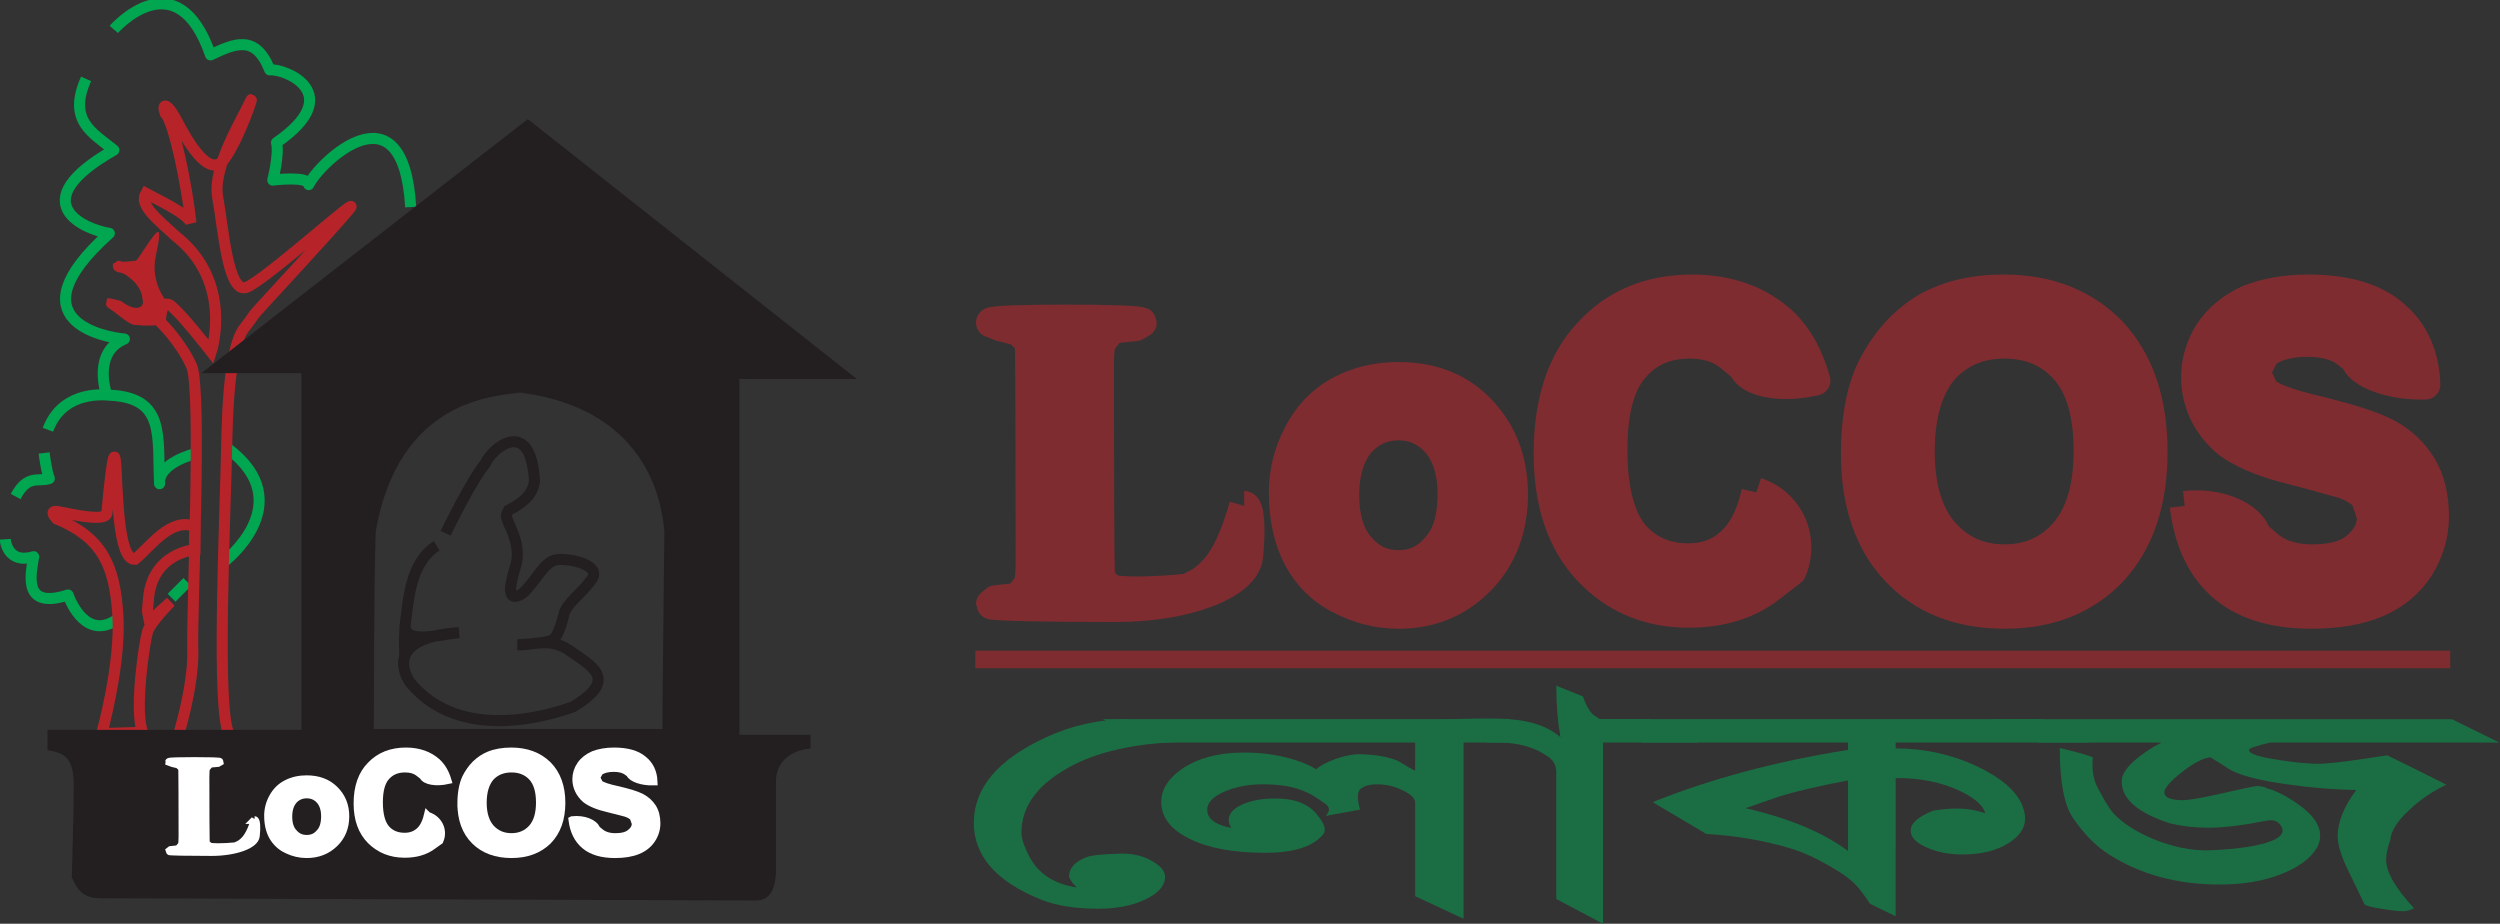 <?xml version="1.0" encoding="UTF-8" standalone="no"?>
<!-- Created with Inkscape (http://www.inkscape.org/) -->

<svg
   xmlns:dc="http://purl.org/dc/elements/1.1/"
   xmlns:cc="http://creativecommons.org/ns#"
   xmlns:rdf="http://www.w3.org/1999/02/22-rdf-syntax-ns#"
   xmlns:svg="http://www.w3.org/2000/svg"
   xmlns="http://www.w3.org/2000/svg"
   xmlns:sodipodi="http://sodipodi.sourceforge.net/DTD/sodipodi-0.dtd"
   xmlns:inkscape="http://www.inkscape.org/namespaces/inkscape"
   version="1.1"
   id="svg2"
   xml:space="preserve"
   width="124.707"
   height="46.08"
   viewBox="0 0 124.707 46.08"
   sodipodi:docname="Logo.svg"
   inkscape:version="0.92.4 5da689c313, 2019-01-14"><rect x="0" y="0" width="124.707" height="46.08" fill="#333333" stroke="none"/><defs
     id="defs6" /><sodipodi:namedview
     pagecolor="#ffffff"
     bordercolor="#666666"
     borderopacity="1"
     objecttolerance="10"
     gridtolerance="10"
     guidetolerance="10"
     inkscape:pageopacity="0"
     inkscape:pageshadow="2"
     inkscape:window-width="1366"
     inkscape:window-height="717"
     id="namedview4"
     showgrid="false"
     inkscape:zoom="3.1032822"
     inkscape:cx="20.784445"
     inkscape:cy="23.040001"
     inkscape:window-x="0"
     inkscape:window-y="25"
     inkscape:window-maximized="1"
     inkscape:current-layer="g10" /><g
     id="g10"
     inkscape:groupmode="layer"
     inkscape:label="ink_ext_XXXXXX"
     transform="matrix(1.333,0,0,-1.333,0,46.08)"><g
       id="g12"
       transform="scale(0.1)"><path
         d="m 465.582,156.367 c 1.922,0 2.606,-8.398 1.465,-18.926 -1.067,-10.527 -23.145,-18.925 -49.121,-18.925 -25.93,0 -47.102,0.41 -47.102,1.074 l 1.739,1.484 7.265,0.781 1.875,1.008 3.164,4.051 c 0.539,1.035 0.801,4.367 0.801,9.844 0,39.199 -0.137,75.133 -0.262,79.918 l -0.539,1.41 -3.496,3.656 -7.07,1.875 -3.477,1.36 c 0,0.746 12.676,1.128 28.215,1.128 15.516,0 28.231,-0.382 28.231,-1.128 l -2.332,-1.36 -7.747,-0.773 -1.921,-1.102 -3.157,-3.988 c -0.586,-1.078 -0.859,-4.34 -0.859,-9.84 0,-38.148 0.137,-72.973 0.363,-78.07 l 0.594,-1.485 3.664,-3.339 c 1.316,-0.235 4.441,-0.665 9.434,-0.665 4.871,0 13.484,0.43 19.109,1.075 0,0 0,0 3.75,1.867 3.684,2.148 7.004,5.437 9.687,9.773 2.715,4.375 5.313,10.899 7.727,19.297"
         style="fill:#7f2c31;fill-opacity:1;fill-rule:nonzero;stroke:none"
         id="path14"
         inkscape:connector-curvature="0" /><path
         d="m 465.582,156.367 c 1.922,0 2.606,-8.398 1.465,-18.926 -1.067,-10.527 -23.145,-18.925 -49.121,-18.925 -25.93,0 -47.102,0.41 -47.102,1.074 l 1.739,1.484 7.265,0.781 1.875,1.008 3.164,4.051 c 0.539,1.035 0.801,4.367 0.801,9.844 0,39.199 -0.137,75.133 -0.262,79.918 l -0.539,1.41 -3.496,3.656 -7.07,1.875 -3.477,1.36 c 0,0.746 12.676,1.128 28.215,1.128 15.516,0 28.231,-0.382 28.231,-1.128 l -2.332,-1.36 -7.747,-0.773 -1.921,-1.102 -3.157,-3.988 c -0.586,-1.078 -0.859,-4.34 -0.859,-9.84 0,-38.148 0.137,-72.973 0.363,-78.07 l 0.594,-1.485 3.664,-3.339 c 1.316,-0.235 4.441,-0.665 9.434,-0.665 4.871,0 13.484,0.43 19.109,1.075 0,0 0,0 3.75,1.867 3.684,2.148 7.004,5.437 9.687,9.773 2.715,4.375 5.313,10.899 7.727,19.297"
         style="fill:none;stroke:#7f2c31;stroke-width:11.185;stroke-linecap:butt;stroke-linejoin:round;stroke-miterlimit:4;stroke-dasharray:none;stroke-opacity:1"
         id="path16"
         inkscape:connector-curvature="0" /><path
         d="m 480.414,161.445 c 0,7.578 1.816,14.883 5.441,21.817 3.563,6.91 8.641,12.347 15.223,15.953 6.672,3.621 13.996,5.398 22.121,5.398 12.586,0 22.918,-3.898 30.926,-12.277 8.008,-8.43 12.07,-18.938 12.07,-31.574 0,-12.793 -4.062,-23.692 -12.148,-32.032 -8.164,-8.378 -18.348,-12.734 -30.652,-12.734 -7.649,0 -14.864,1.817 -21.829,5.449 -6.894,3.34 -12.148,8.782 -15.711,15.313 -3.625,6.847 -5.441,15.195 -5.441,24.687 z m 22.629,-1.113 c 0,-8.379 1.973,-14.902 5.84,-19.238 3.953,-4.715 8.699,-6.875 14.48,-6.875 5.703,0 10.489,2.16 14.336,6.875 3.906,4.336 5.86,10.859 5.86,19.668 0,8.261 -1.954,14.492 -5.86,19.179 -3.847,4.395 -8.633,6.559 -14.336,6.559 -5.781,0 -10.527,-2.164 -14.48,-6.559 -3.867,-4.687 -5.84,-11.211 -5.84,-19.609"
         style="fill:#7f2c31;fill-opacity:1;fill-rule:nonzero;stroke:none"
         id="path18"
         inkscape:connector-curvature="0" /><path
         d="m 480.414,161.445 c 0,7.578 1.816,14.883 5.441,21.817 3.563,6.91 8.641,12.347 15.223,15.953 6.672,3.621 13.996,5.398 22.121,5.398 12.586,0 22.918,-3.898 30.926,-12.277 8.008,-8.43 12.07,-18.938 12.07,-31.574 0,-12.793 -4.062,-23.692 -12.148,-32.032 -8.164,-8.378 -18.348,-12.734 -30.652,-12.734 -7.649,0 -14.864,1.817 -21.829,5.449 -6.894,3.34 -12.148,8.782 -15.711,15.313 -3.625,6.847 -5.441,15.195 -5.441,24.687 z m 22.629,-1.113 c 0,-8.379 1.973,-14.902 5.84,-19.238 3.953,-4.715 8.699,-6.875 14.48,-6.875 5.703,0 10.489,2.16 14.336,6.875 3.906,4.336 5.86,10.859 5.86,19.668 0,8.261 -1.954,14.492 -5.86,19.179 -3.847,4.395 -8.633,6.559 -14.336,6.559 -5.781,0 -10.527,-2.164 -14.48,-6.559 -3.867,-4.687 -5.84,-11.211 -5.84,-19.609"
         style="fill:none;stroke:#7f2c31;stroke-width:11.185;stroke-linecap:butt;stroke-linejoin:round;stroke-miterlimit:4;stroke-dasharray:none;stroke-opacity:1"
         id="path20"
         inkscape:connector-curvature="0" /><path
         d="m 657.262,161.445 v 0 c 12.304,-4.031 18.211,-17.488 13.172,-29.433 0,0 0,0 -8.067,-6.199 -7.969,-6.223 -18.183,-9.426 -30.488,-9.426 -15.274,0 -27.852,5.468 -37.676,15.957 -9.785,10.539 -14.687,25.07 -14.687,43.613 0,19.301 4.933,34.523 14.804,45.004 9.844,10.926 22.871,16.394 38.926,16.394 14.121,0 25.527,-4.371 34.356,-12.656 5.214,-5.176 9.121,-12.011 11.757,-21.422 -12.597,-2.941 -24.804,-0.816 -27.129,5.055 0,0 0,0 -4.296,3.559 -4.356,3.746 -9.551,5.195 -15.743,5.195 -8.515,0 -15.457,-2.93 -20.761,-9.172 -5.34,-6.144 -8.016,-16.297 -8.016,-30.512 0,-14.531 2.637,-25.039 7.879,-31.601 5.254,-6.074 12.031,-9.043 20.461,-9.043 6.121,0 11.434,1.75 15.906,5.84 4.453,3.925 7.649,10.136 9.602,18.847"
         style="fill:#7f2c31;fill-opacity:1;fill-rule:nonzero;stroke:none"
         id="path22"
         inkscape:connector-curvature="0" /><path
         d="m 657.262,161.445 v 0 c 12.304,-4.031 18.211,-17.488 13.172,-29.433 0,0 0,0 -8.067,-6.199 -7.969,-6.223 -18.183,-9.426 -30.488,-9.426 -15.274,0 -27.852,5.468 -37.676,15.957 -9.785,10.539 -14.687,25.07 -14.687,43.613 0,19.301 4.933,34.523 14.804,45.004 9.844,10.926 22.871,16.394 38.926,16.394 14.121,0 25.527,-4.371 34.356,-12.656 5.214,-5.176 9.121,-12.011 11.757,-21.422 -12.597,-2.941 -24.804,-0.816 -27.129,5.055 0,0 0,0 -4.296,3.559 -4.356,3.746 -9.551,5.195 -15.743,5.195 -8.515,0 -15.457,-2.93 -20.761,-9.172 -5.34,-6.144 -8.016,-16.297 -8.016,-30.512 0,-14.531 2.637,-25.039 7.879,-31.601 5.254,-6.074 12.031,-9.043 20.461,-9.043 6.121,0 11.434,1.75 15.906,5.84 4.453,3.925 7.649,10.136 9.602,18.847"
         style="fill:none;stroke:#7f2c31;stroke-width:11.185;stroke-linecap:butt;stroke-linejoin:round;stroke-miterlimit:4;stroke-dasharray:none;stroke-opacity:1"
         id="path24"
         inkscape:connector-curvature="0" /><path
         d="m 694.488,175.957 c 0,11.992 1.739,22.242 5.203,30.234 2.618,5.7 6.164,11.168 10.657,15.961 4.539,4.68 9.461,8.289 14.773,10.512 7.149,3.207 15.383,4.691 24.746,4.691 16.867,0 30.332,-5.468 40.488,-15.968 10.098,-10.907 15.176,-25.778 15.176,-44.688 0,-18.906 -4.98,-33.816 -15.039,-44.687 -10.047,-10.567 -23.465,-16.016 -40.332,-16.016 -17.058,0 -30.625,5.449 -40.574,16.016 -10.051,10.586 -15.098,25.402 -15.098,43.945 z m 23.926,0.742 c 0,-13.113 3.016,-23.261 8.965,-30.176 5.976,-6.796 13.562,-10.144 22.742,-10.144 9.18,0 16.719,3.348 22.629,10.144 5.906,6.915 8.828,17.063 8.828,30.469 0,13.481 -2.883,23.723 -8.625,30.258 -5.703,6.531 -13.367,9.836 -22.832,9.836 -9.531,0 -17.129,-3.305 -22.969,-9.836 -5.761,-6.914 -8.738,-17.078 -8.738,-30.551"
         style="fill:#7f2c31;fill-opacity:1;fill-rule:nonzero;stroke:none"
         id="path26"
         inkscape:connector-curvature="0" /><path
         d="m 694.488,175.957 c 0,11.992 1.739,22.242 5.203,30.234 2.618,5.7 6.164,11.168 10.657,15.961 4.539,4.68 9.461,8.289 14.773,10.512 7.149,3.207 15.383,4.691 24.746,4.691 16.867,0 30.332,-5.468 40.488,-15.968 10.098,-10.907 15.176,-25.778 15.176,-44.688 0,-18.906 -4.98,-33.816 -15.039,-44.687 -10.047,-10.567 -23.465,-16.016 -40.332,-16.016 -17.058,0 -30.625,5.449 -40.574,16.016 -10.051,10.586 -15.098,25.402 -15.098,43.945 z m 23.926,0.742 c 0,-13.113 3.016,-23.261 8.965,-30.176 5.976,-6.796 13.562,-10.144 22.742,-10.144 9.18,0 16.719,3.348 22.629,10.144 5.906,6.915 8.828,17.063 8.828,30.469 0,13.481 -2.883,23.723 -8.625,30.258 -5.703,6.531 -13.367,9.836 -22.832,9.836 -9.531,0 -17.129,-3.305 -22.969,-9.836 -5.761,-6.914 -8.738,-17.078 -8.738,-30.551"
         style="fill:none;stroke:#7f2c31;stroke-width:11.185;stroke-linecap:butt;stroke-linejoin:round;stroke-miterlimit:4;stroke-dasharray:none;stroke-opacity:1"
         id="path28"
         inkscape:connector-curvature="0" /><path
         d="m 817.555,156.367 v 0 c 12.5,1.426 24.531,-3.633 26.758,-10.937 0,0 0,0 4.128,-3.602 4.102,-3.586 9.688,-5.449 16.731,-5.449 7.402,0 13.047,1.434 16.805,4.715 3.789,3.281 5.644,6.875 5.644,11.269 l -2.402,7.266 c -1.582,1.816 -4.356,3.633 -8.281,5.098 -2.715,0.664 -8.868,2.531 -18.536,5.039 -12.343,2.961 -21.035,6.933 -26.015,11.269 -6.992,6.5 -10.586,14.574 -10.586,23.578 0,5.867 1.719,11.66 4.992,16.774 3.301,5.051 8.113,9.054 14.344,11.972 6.191,2.512 13.75,3.996 22.519,3.996 14.375,0 25.266,-3.21 32.473,-9.761 7.285,-6.207 11.074,-14.906 11.492,-25.824 -12.754,-0.387 -24.609,4.011 -26.308,9.437 0,0 0,0 -3.282,2.574 -3.203,2.492 -8.086,3.973 -14.629,3.973 -6.746,0 -12.011,-1.481 -15.789,-4.34 l -3.664,-6.992 3.457,-7.207 c 2.852,-2.5 9.992,-5.082 21.25,-7.598 11.25,-2.89 19.524,-5.422 24.922,-8.355 5.402,-2.93 9.551,-6.934 12.676,-12 3,-5.071 4.582,-11.301 4.582,-18.899 0,-6.562 -1.867,-13.047 -5.5,-18.925 -3.672,-5.762 -8.848,-10.137 -15.508,-13.086 -6.699,-2.879 -15,-4.356 -24.93,-4.356 -14.503,0 -25.585,3.594 -33.378,10.5 -7.774,6.942 -12.403,16.785 -13.965,29.871"
         style="fill:#7f2c31;fill-opacity:1;fill-rule:nonzero;stroke:none"
         id="path30"
         inkscape:connector-curvature="0" /><path
         d="m 817.555,156.367 v 0 c 12.5,1.426 24.531,-3.633 26.758,-10.937 0,0 0,0 4.128,-3.602 4.102,-3.586 9.688,-5.449 16.731,-5.449 7.402,0 13.047,1.434 16.805,4.715 3.789,3.281 5.644,6.875 5.644,11.269 l -2.402,7.266 c -1.582,1.816 -4.356,3.633 -8.281,5.098 -2.715,0.664 -8.868,2.531 -18.536,5.039 -12.343,2.961 -21.035,6.933 -26.015,11.269 -6.992,6.5 -10.586,14.574 -10.586,23.578 0,5.867 1.719,11.66 4.992,16.774 3.301,5.051 8.113,9.054 14.344,11.972 6.191,2.512 13.75,3.996 22.519,3.996 14.375,0 25.266,-3.21 32.473,-9.761 7.285,-6.207 11.074,-14.906 11.492,-25.824 -12.754,-0.387 -24.609,4.011 -26.308,9.437 0,0 0,0 -3.282,2.574 -3.203,2.492 -8.086,3.973 -14.629,3.973 -6.746,0 -12.011,-1.481 -15.789,-4.34 l -3.664,-6.992 3.457,-7.207 c 2.852,-2.5 9.992,-5.082 21.25,-7.598 11.25,-2.89 19.524,-5.422 24.922,-8.355 5.402,-2.93 9.551,-6.934 12.676,-12 3,-5.071 4.582,-11.301 4.582,-18.899 0,-6.562 -1.867,-13.047 -5.5,-18.925 -3.672,-5.762 -8.848,-10.137 -15.508,-13.086 -6.699,-2.879 -15,-4.356 -24.93,-4.356 -14.503,0 -25.585,3.594 -33.378,10.5 -7.774,6.942 -12.403,16.785 -13.965,29.871"
         style="fill:none;stroke:#7f2c31;stroke-width:11.185;stroke-linecap:butt;stroke-linejoin:round;stroke-miterlimit:4;stroke-dasharray:none;stroke-opacity:1"
         id="path32"
         inkscape:connector-curvature="0" /><path
         d="M 365.004,98.906 H 916.918"
         style="fill:none;stroke:#7f2c31;stroke-width:6.594;stroke-linecap:butt;stroke-linejoin:miter;stroke-miterlimit:4;stroke-dasharray:none;stroke-opacity:1"
         id="path34"
         inkscape:connector-curvature="0" /><path
         d="m 403.031,13.574 c -1.328,1.074 -2.324,2.402 -2.988,3.977 0,3.231 2.148,5.672 6.426,7.332 1.875,0.742 6.242,1.191 13.086,1.367 4.277,0.078 8.086,-0.82 11.425,-2.695 3.34,-1.875 5,-3.848 5,-5.938 0,-3.328 -2.441,-6.16 -7.332,-8.496 C 423.754,6.789 417.875,5.625 411.02,5.625 c -8.594,0 -15.704,1.125 -21.368,3.379 -16.816,6.777 -25.234,16.367 -25.234,28.762 0,13.055 9.016,23.719 27.031,32.012 9.785,4.52 20.078,6.785 30.891,6.785 l 17.508,-8.535 c -15.43,-0.762 -27.95,-3.516 -37.559,-8.281 -13.367,-6.699 -20.059,-15.273 -20.059,-25.723 0,-2.09 0.95,-4.98 2.833,-8.652 3.417,-6.621 9.414,-10.547 17.968,-11.797"
         style="fill:#1b6e44;fill-opacity:1;fill-rule:nonzero;stroke:none"
         id="path36"
         inkscape:connector-curvature="0" /><path
         d="M 547.691,67.812 V 1.875 l -18.125,8.457 v 35 c 0,1.582 -1.543,3.117 -4.621,4.609 -3.086,1.496 -6.308,2.246 -9.648,2.246 -2.813,0 -4.93,-0.625 -6.336,-1.855 -1.113,-1.23 -1.113,-3.769 0,-7.617 L 496.09,40.371 c 1.629,1.719 1.629,3.203 0,4.434 -3.438,2.461 -5.754,3.887 -6.965,4.297 -4.121,2.051 -9.617,3.086 -16.492,3.086 -5.5,0 -10.363,-0.938 -14.563,-2.793 -4.218,-1.855 -6.316,-4.09 -6.316,-6.73 0,-3.387 3.016,-5.652 9.07,-6.805 -0.683,0.938 -1.035,1.895 -1.035,2.91 0,2.363 1.68,4.297 5.02,5.82 3.351,1.524 7.421,2.285 12.226,2.285 7.383,0.078 12.695,-1.992 15.957,-6.191 2.754,-3.359 3.438,-5.801 2.071,-7.312 -3.79,-4.543 -10.997,-6.809 -21.622,-6.809 -11.855,0 -21.289,1.738 -28.32,5.246 -7.039,3.496 -10.555,8.074 -10.555,13.75 0,4.668 2.567,8.797 7.723,12.371 5.832,4.004 13.379,6.035 22.656,6.133 9.785,0.078 18.36,-1.641 25.743,-5.176 l 1.796,-1.113 c 1.543,1.418 4.043,2.734 7.473,3.957 3.426,1.219 6.609,1.785 9.52,1.707 5.5,-0.156 10.05,-0.996 13.652,-2.488 1.543,-0.949 3,-1.816 4.375,-2.609 0.684,-0.312 1.367,-0.676 2.062,-1.062 v 10.535 h -98.339 l -18.536,8.75 h 151.864 l 18.535,-8.75 h -35.399"
         style="fill:#1b6e44;fill-opacity:1;fill-rule:nonzero;stroke:none"
         id="path38"
         inkscape:connector-curvature="0" /><path
         d="m 583.941,69.797 c -1.035,5.828 -1.554,12.254 -1.554,19.266 l 9.941,-3.965 c 0.86,-2.637 2.043,-4.863 3.574,-6.68 0.684,-0.508 1.614,-1.113 2.805,-1.855 h 19.129 l 17.852,-8.75 H 599.887 V 0 l -17.5,9.258 V 56.672 c 0,2.5 -1.035,4.461 -3.086,5.887 -4.981,3.496 -11.153,5.254 -18.535,5.254 -0.86,0 -2.227,0 -4.121,0 l -18.008,8.496 c 11.504,0.586 20.254,0.664 26.25,0.254 8.242,-0.606 14.59,-2.852 19.054,-6.766"
         style="fill:#1b6e44;fill-opacity:1;fill-rule:nonzero;stroke:none"
         id="path40"
         inkscape:connector-curvature="0" /><path
         d="M 709.379,67.812 V 65.625 c 10.703,0 20.812,-2.215 30.312,-6.641 8.809,-4.18 14.414,-8.887 16.836,-14.141 0.86,-2.012 1.289,-3.848 1.289,-5.508 0,-3.516 -2.058,-6.562 -6.191,-9.141 -4.473,-2.852 -10.223,-4.258 -17.273,-4.258 -4.993,0 -9.454,0.871 -13.411,2.629 -3.953,1.758 -5.937,3.848 -5.937,6.277 0,2.754 2.832,5.266 8.496,7.519 3.254,0.508 6.172,0.762 8.742,0.762 4.969,0 9.774,-1.094 14.403,-3.262 0.859,-0.332 1.289,-0.703 1.289,-1.121 0.168,-0.918 -2.071,-1.379 -6.7,-1.379 1.27,1.172 1.895,1.953 1.895,2.383 0,3.496 -3.086,6.758 -9.266,9.766 -7.043,3.418 -15.207,5.09 -24.484,5.012 V 2.812 l -9.531,4.629 c -2.743,4.004 -4.629,6.465 -5.664,7.383 -1.719,1.836 -4.805,4.062 -9.278,6.641 -5.488,3.176 -10.468,5.43 -14.941,6.77 -9.785,2.918 -20.254,4.715 -31.426,5.379 l -20.086,11.895 c 21.817,8.77 46.18,15.293 73.113,19.551 v 2.754 H 614.75 l -18.184,8.75 h 167.579 l 17.765,-8.75 z M 665.824,47.637 c -1.894,-0.672 -6.094,-2.129 -12.617,-4.383 16.309,-3.762 29.094,-9.113 38.359,-16.027 v 26.418 c -10.976,-2.09 -19.57,-4.094 -25.742,-6.008"
         style="fill:#1b6e44;fill-opacity:1;fill-rule:nonzero;stroke:none"
         id="path42"
         inkscape:connector-curvature="0" /><path
         d="m 848.023,50.762 c 2.422,-0.586 5.184,-1.797 8.29,-3.613 7.949,-4.746 11.925,-9.453 11.925,-14.121 0,-1.582 -0.429,-3.152 -1.289,-4.738 -2.578,-4.078 -7.129,-7.371 -13.664,-9.859 -6.531,-2.5 -14.09,-3.742 -22.683,-3.742 -15.637,0 -29.297,3.652 -40.989,10.996 -4.98,3.078 -9.539,7.617 -13.66,13.613 -3.437,4.746 -5.156,13.574 -5.156,26.492 6.883,-1.668 11.016,-2.84 12.391,-3.504 -0.516,-4.668 0.175,-8.633 2.07,-11.895 2.402,-4.59 4.297,-7.625 5.676,-9.129 3.269,-3.508 8.086,-6.633 14.453,-9.387 7.566,-3.172 14.883,-4.629 21.941,-4.375 6.192,0.246 11.699,0.82 16.524,1.738 6.886,1.426 10.324,3.301 10.324,5.625 0,0.84 -0.391,1.691 -1.164,2.559 -0.77,0.879 -1.856,1.32 -3.231,1.32 -0.519,0 -1.203,-0.078 -2.062,-0.234 -8.614,-1.719 -15.77,-2.57 -21.453,-2.57 -4.825,0 -9.563,0.539 -14.211,1.621 -9.473,3.086 -15.242,6.992 -17.313,11.75 -0.519,1.414 -0.773,2.742 -0.773,3.992 0,3.75 4.035,8.086 12.101,13.008 0.684,0.332 1.629,0.832 2.832,1.504 h -46.086 l -18.015,8.75 h 172.722 l 17.766,-8.75 h -85.723 c -1.718,-0.352 -4.035,-0.977 -6.945,-1.914 -0.691,-0.351 -1.035,-0.644 -1.035,-0.898 0,-1.355 3.691,-2.598 11.074,-3.691 6.867,-1.113 12.356,-1.57 16.477,-1.406 3.945,0.168 12,1.211 24.187,3.137 6.184,-3 13.555,-6.672 22.141,-11 -5.285,-2.5 -9.973,-5.711 -14.063,-9.617 -4.445,-4.168 -6.75,-7.871 -6.914,-11.121 -1.047,-2.754 -1.562,-5.207 -1.562,-7.375 0,-4.578 3.476,-10.625 10.437,-18.125 -1.543,-0.742 -2.832,-1.113 -3.855,-1.113 -1.887,0 -4.551,0.293 -7.981,0.871 -3.945,0.574 -6.172,1.16 -6.687,1.746 -2.063,4.25 -4.121,8.496 -6.172,12.754 -2.578,5.234 -3.867,9.531 -3.867,12.863 0,5.164 2.312,10.867 6.941,17.117 -8.582,0.168 -17.156,0.879 -25.742,2.129 -10.809,1.496 -18.105,3.41 -21.875,5.742 -0.516,0.41 -2.832,1.875 -6.953,4.375 -2.742,-0.254 -6.309,-2.098 -10.684,-5.547 -4.375,-3.457 -6.562,-5.977 -6.562,-7.539 0,-1.973 2.316,-2.949 6.945,-2.949 2.742,0 9.531,1.27 20.34,3.828 3.605,0.801 6.008,1.27 7.207,1.438 1.543,0 2.832,-0.254 3.859,-0.754 h -0.254"
         style="fill:#1b6e44;fill-opacity:1;fill-rule:nonzero;stroke:none"
         id="path44"
         inkscape:connector-curvature="0" /><path
         d="m 1.949,143.887 c 0,0 0.594,-9.473 10.652,-6.524 -1.484,-8.269 -3.418,-19.511 12.863,-14.336 1.192,-3.261 7.109,-16.863 18.348,-9.179"
         style="fill:none;stroke:#00a650;stroke-width:4.138;stroke-linecap:butt;stroke-linejoin:round;stroke-miterlimit:4;stroke-dasharray:none;stroke-opacity:1"
         id="path46"
         inkscape:connector-curvature="0" /><path
         d="m 64.203,122.012 5.899,5.898"
         style="fill:none;stroke:#00a650;stroke-width:4.138;stroke-linecap:butt;stroke-linejoin:round;stroke-miterlimit:4;stroke-dasharray:none;stroke-opacity:1"
         id="path48"
         inkscape:connector-curvature="0" /><path
         d="m 83.844,135.48 c 0,0 28.601,21.883 1.395,42.372"
         style="fill:none;stroke:#00a650;stroke-width:4.138;stroke-linecap:butt;stroke-linejoin:round;stroke-miterlimit:4;stroke-dasharray:none;stroke-opacity:1"
         id="path50"
         inkscape:connector-curvature="0" /><path
         d="m 72.906,175.879 c 0,0 -13.762,-3.359 -13.195,-11.211 -0.84,17.676 2.246,31.977 -18.23,33.102 -5.344,0.554 -18.516,0.554 -23.566,-12.907"
         style="fill:none;stroke:#00a650;stroke-width:4.138;stroke-linecap:butt;stroke-linejoin:round;stroke-miterlimit:4;stroke-dasharray:none;stroke-opacity:1"
         id="path52"
         inkscape:connector-curvature="0" /><path
         d="m 16.508,176.172 c 0,0 0.84,-7.012 1.953,-9.551 -4.199,-1.406 -8.133,1.68 -12.617,-6.738"
         style="fill:none;stroke:#00a650;stroke-width:4.138;stroke-linecap:butt;stroke-linejoin:round;stroke-miterlimit:4;stroke-dasharray:none;stroke-opacity:1"
         id="path54"
         inkscape:connector-curvature="0" /><path
         d="m 39.801,198.336 c 0,0 -5.332,15.434 6.726,20.484 -6.726,0.551 -42.371,6.727 -5.613,39.543 -9.25,1.407 -32.824,11.516 1.688,31.153 -7.852,6.445 -17.402,10.937 -10.391,26.652"
         style="fill:none;stroke:#00a650;stroke-width:4.138;stroke-linecap:butt;stroke-linejoin:round;stroke-miterlimit:4;stroke-dasharray:none;stroke-opacity:1"
         id="path56"
         inkscape:connector-curvature="0" /><path
         d="m 42.582,334.688 c 0,0 23.574,26.929 36.203,-9.547 8.973,4.218 16.824,7.867 22.156,-5.606 5.899,0.563 28.907,-8.972 2.532,-27.215 1.121,-4.203 -1.399,-14.023 -1.399,-14.023 0,0 13.457,1.683 13.457,-1.692 3.926,8.141 35.352,38.711 38.157,-8.41"
         style="fill:none;stroke:#00a650;stroke-width:4.138;stroke-linecap:butt;stroke-linejoin:round;stroke-miterlimit:4;stroke-dasharray:none;stroke-opacity:1"
         id="path58"
         inkscape:connector-curvature="0" /><path
         d="m 66.391,69.316 c 0,0 6.191,19.465 5.754,33.184 -0.449,13.73 3.465,96.898 -0.43,106.176 -4.191,9.285 -11.691,16.476 -11.691,16.476 0,0 0.059,8.5 3.496,6.43 C 66.957,229.516 79.047,214 79.047,214 c 0,0 8.613,26.199 -13.457,43.445 -7.586,6.903 -13.457,11.719 -11.035,15.856 2.422,-1.371 15.508,-7.231 16.895,-11.02 -1.387,13.09 -6.211,37.582 -9.648,41.024 -1.387,3.797 0.684,4.136 4.141,-2.41 3.438,-6.543 12.07,-22.758 17.93,-14.825 5.859,7.926 12.07,26.891 9.648,21.371 -2.41,-5.511 -14.141,-24.128 -12.07,-35.511 2.07,-11.379 3.801,-36.207 10.695,-33.793 6.895,2.422 44.492,36.554 38.621,29.316 -5.86,-7.242 -34.832,-38.273 -35.528,-39.312 -0.684,-1.036 -2.402,-3.457 -3.777,-5.176 -1.379,-1.731 -5.871,-7.934 -6.555,-41.031 -0.684,-33.106 -4.141,-103.79 1.035,-111.387 -8.281,0 -19.551,-1.23 -19.551,-1.23 z"
         style="fill:none;stroke:#b6242a;stroke-width:4.138;stroke-linecap:butt;stroke-linejoin:miter;stroke-miterlimit:4;stroke-dasharray:none;stroke-opacity:1"
         id="path60"
         inkscape:connector-curvature="0" /><path
         d="m 62.699,232.473 c 0,0 -6.668,7.101 -4.383,17.539 2.293,10.441 1.453,10.863 -2.297,5.433 -3.75,-5.433 -4.59,-7.101 -5.215,-7.308 -0.625,-0.211 -5.019,-0.418 -5.019,-0.418 0,0 -1.66,0.836 -2.285,0 -0.633,-0.832 -1.465,0 -1.25,-1.875 0.207,-1.879 2.285,-2.094 3.332,-2.297 1.043,-0.211 7.52,-4.188 7.723,-9.817 1.055,-2.71 -1.875,-5.429 -8.145,-0.628 -2.5,0.425 -5.215,1.675 -5.215,0.425 0,-1.257 -1.035,-2.089 1.047,-3.351 2.09,-1.246 7.09,-5.836 9.188,-6.043 2.09,-0.211 5.43,-0.422 7.5,-0.211 2.09,0.211 2.305,1.875 2.305,1.875 0,0 0,5.844 2.715,6.676"
         style="fill:#b6242a;fill-opacity:1;fill-rule:nonzero;stroke:none"
         id="path62"
         inkscape:connector-curvature="0" /><path
         d="m 38.051,71.152 c 0,0 7.258,25.938 6.055,44.434 -1.211,18.516 -5.867,28.887 -22.988,35.977 -1.395,1.726 -1.914,2.765 -0.176,2.765 1.719,0 18.691,-4.59 19.062,-0.617 0.352,3.984 2.519,28.203 3.254,18.809 0.731,-9.395 0.731,-36.504 7.234,-36.153 5.781,4.688 13.371,15.91 22.422,12.285 0,-5.058 0,-8.672 0,-8.672 0,0 -15.918,-1.093 -17.363,-18.445 -0.359,-3.613 -0.359,-4.699 -0.359,-4.699 l 0.723,-3.621 7.949,7.234 c 0,0 -7.59,-7.586 -8.672,-11.211 -1.086,-3.613 -5.07,-29.648 -1.809,-37.597 z"
         style="fill:none;stroke:#b6242a;stroke-width:4.138;stroke-linecap:butt;stroke-linejoin:miter;stroke-miterlimit:4;stroke-dasharray:none;stroke-opacity:1"
         id="path64"
         inkscape:connector-curvature="0" /><path
         d="m 166.762,146.133 c 0,0 9.726,20.117 14.765,25.969 2.266,5.671 17.207,18.343 18.496,-6.653 -0.644,-3.574 -2.429,-6.98 -9.726,-10.711 -1.141,-2.277 -0.977,-1.789 -0.176,-4.23 0.82,-2.422 5.52,-9.903 2.442,-17.852 -0.977,-3.73 -4.051,-13.32 2.929,-9.09 5.02,4.383 7.942,12.02 12.813,12.664 4.875,0.645 16.875,-1.953 13.144,-7.304 -3.73,-5.36 -9.394,-8.926 -10.371,-12.977 -0.996,-4.054 -2.441,-8.769 -4.394,-9.738 -1.934,-0.977 -7.137,-1.465 -12.989,-1.797 6.016,-0.312 12.18,3.086 19.805,-2.422 7.637,-5.527 18.352,-10.379 0.977,-20.781 -8.602,-3.086 -42.188,-13.789 -61.024,9.094 -1.945,2.762 -9.582,16.718 18.34,18.66 -7.961,-0.801 -21.262,-4.805 -20.09,3.566 1.172,8.367 1.68,22.586 11.719,28.934"
         style="fill:none;stroke:#231f20;stroke-width:4.138;stroke-linecap:butt;stroke-linejoin:miter;stroke-miterlimit:4;stroke-dasharray:none;stroke-opacity:1"
         id="path66"
         inkscape:connector-curvature="0" /><path
         d="m 276.703,203.879 h 43.906 L 197.504,301.109 75.367,206.059 H 112.797 V 72.559 H 17.77 v -7.617 c 5.762,-1.004 9.824,-2.168 9.824,-13.008 0,-10.703 -0.723,-34.531 -0.723,-34.531 2.156,-4.93 4.336,-7.863 10.809,-7.863 11.523,0 241.172,-0.809 241.172,-0.809 5.039,0 10.793,-1.387 11.515,10.137 0,12.93 0,34.57 0,34.57 0,2.168 0.731,10.84 12.957,12.199 0,1.512 0,5.066 0,5.066 H 276.703 Z M 247.887,72.91 c 0,0 -88.535,0 -107.981,0 0,0 0,58.262 0.715,74.063 8.641,48.968 43.914,50.445 53.992,51.812 50.391,-6.43 53.274,-45.269 54.004,-51.812 0,0 -0.73,-65.41 -0.73,-74.063"
         style="fill:#231f20;fill-opacity:1;fill-rule:nonzero;stroke:none"
         id="path68"
         inkscape:connector-curvature="0" /><path
         d="m 95.269,38.809 c 0.652,0 0.887,-2.656 0.496,-5.977 -0.351,-3.359 -7.832,-6.004 -16.602,-6.004 -8.75,0 -15.918,0.125 -15.918,0.32 l 0.598,0.469 2.449,0.273 0.637,0.312 1.062,1.27 c 0.176,0.351 0.273,1.387 0.273,3.137 0,12.43 -0.047,23.805 -0.098,25.332 l -0.176,0.438 -1.191,1.172 -2.383,0.586 -1.172,0.449 c 0,0.234 4.289,0.332 9.551,0.332 5.234,0 9.523,-0.098 9.523,-0.332 l -0.781,-0.449 -2.629,-0.234 -0.645,-0.351 -1.055,-1.27 c -0.203,-0.34 -0.301,-1.387 -0.301,-3.125 0,-12.09 0.047,-23.145 0.117,-24.746 l 0.215,-0.469 1.23,-1.055 c 0.438,-0.078 1.492,-0.203 3.172,-0.203 1.66,0 4.57,0.125 6.465,0.34 0,0 0,0 1.27,0.586 1.262,0.664 2.375,1.719 3.262,3.098 0.918,1.395 1.816,3.445 2.629,6.102"
         style="fill:#ffffff;fill-opacity:1;fill-rule:nonzero;stroke:none"
         id="path70"
         inkscape:connector-curvature="0" /><path
         d="m 95.269,38.809 c 0.652,0 0.887,-2.656 0.496,-5.977 -0.351,-3.359 -7.832,-6.004 -16.602,-6.004 -8.75,0 -15.918,0.125 -15.918,0.32 l 0.598,0.469 2.449,0.273 0.637,0.312 1.062,1.27 c 0.176,0.351 0.273,1.387 0.273,3.137 0,12.43 -0.047,23.805 -0.098,25.332 l -0.176,0.438 -1.191,1.172 -2.383,0.586 -1.172,0.449 c 0,0.234 4.289,0.332 9.551,0.332 5.234,0 9.523,-0.098 9.523,-0.332 l -0.781,-0.449 -2.629,-0.234 -0.645,-0.351 -1.055,-1.27 c -0.203,-0.34 -0.301,-1.387 -0.301,-3.125 0,-12.09 0.047,-23.145 0.117,-24.746 l 0.215,-0.469 1.23,-1.055 c 0.438,-0.078 1.492,-0.203 3.172,-0.203 1.66,0 4.57,0.125 6.465,0.34 0,0 0,0 1.27,0.586 1.262,0.664 2.375,1.719 3.262,3.098 0.918,1.395 1.816,3.445 2.629,6.102 z"
         style="fill:none;stroke:#ffffff;stroke-width:2.88;stroke-linecap:butt;stroke-linejoin:miter;stroke-miterlimit:4;stroke-dasharray:none;stroke-opacity:1"
         id="path72"
         inkscape:connector-curvature="0" /><path
         d="m 100.297,40.43 c 0,2.402 0.598,4.727 1.816,6.914 1.203,2.188 2.91,3.938 5.149,5.059 2.246,1.152 4.715,1.699 7.468,1.699 4.258,0 7.754,-1.23 10.45,-3.887 2.715,-2.656 4.082,-5.976 4.082,-10.02 0,-4.043 -1.367,-7.488 -4.121,-10.125 -2.743,-2.648 -6.18,-4.035 -10.352,-4.035 -2.566,0 -5.019,0.566 -7.363,1.711 -2.332,1.062 -4.11,2.801 -5.313,4.863 -1.218,2.156 -1.816,4.805 -1.816,7.82 z m 7.617,-0.352 c 0,-2.664 0.676,-4.726 1.992,-6.074 1.321,-1.543 2.93,-2.207 4.883,-2.207 1.934,0 3.547,0.664 4.844,2.207 1.308,1.348 1.972,3.41 1.972,6.191 0,2.637 -0.664,4.609 -1.972,6.094 -1.297,1.406 -2.91,2.09 -4.844,2.09 -1.953,0 -3.562,-0.684 -4.883,-2.09 -1.316,-1.484 -1.992,-3.555 -1.992,-6.211"
         style="fill:#ffffff;fill-opacity:1;fill-rule:nonzero;stroke:none"
         id="path74"
         inkscape:connector-curvature="0" /><path
         d="m 100.297,40.43 c 0,2.402 0.598,4.727 1.816,6.914 1.203,2.188 2.91,3.938 5.149,5.059 2.246,1.152 4.715,1.699 7.468,1.699 4.258,0 7.754,-1.23 10.45,-3.887 2.715,-2.656 4.082,-5.976 4.082,-10.02 0,-4.043 -1.367,-7.488 -4.121,-10.125 -2.743,-2.648 -6.18,-4.035 -10.352,-4.035 -2.566,0 -5.019,0.566 -7.363,1.711 -2.332,1.062 -4.11,2.801 -5.313,4.863 -1.218,2.156 -1.816,4.805 -1.816,7.82 z m 7.617,-0.352 c 0,-2.664 0.676,-4.726 1.992,-6.074 1.321,-1.543 2.93,-2.207 4.883,-2.207 1.934,0 3.547,0.664 4.844,2.207 1.308,1.348 1.972,3.41 1.972,6.191 0,2.637 -0.664,4.609 -1.972,6.094 -1.297,1.406 -2.91,2.09 -4.844,2.09 -1.953,0 -3.562,-0.684 -4.883,-2.09 -1.316,-1.484 -1.992,-3.555 -1.992,-6.211 z"
         style="fill:none;stroke:#ffffff;stroke-width:2.88;stroke-linecap:butt;stroke-linejoin:miter;stroke-miterlimit:4;stroke-dasharray:none;stroke-opacity:1"
         id="path76"
         inkscape:connector-curvature="0" /><path
         d="m 160.023,40.43 v 0 c 4.161,-1.289 6.165,-5.555 4.465,-9.355 0,0 0,0 -2.726,-1.934 -2.715,-1.992 -6.153,-2.988 -10.313,-2.988 -5.164,0 -9.402,1.738 -12.734,5.059 -3.301,3.34 -4.949,7.93 -4.949,13.828 0,6.113 1.668,10.93 5,14.258 3.328,3.477 7.722,5.207 13.144,5.207 4.774,0 8.633,-1.398 11.61,-4.035 1.757,-1.641 3.085,-3.789 3.976,-6.777 -4.269,-0.945 -8.391,-0.254 -9.16,1.602 0,0 0,0 -1.457,1.121 -1.465,1.184 -3.231,1.652 -5.332,1.652 -2.871,0 -5.223,-0.938 -7,-2.91 -1.809,-1.953 -2.707,-5.156 -2.707,-9.688 0,-4.59 0.879,-7.91 2.656,-9.98 1.777,-1.953 4.074,-2.879 6.914,-2.879 2.063,0 3.848,0.555 5.371,1.844 1.504,1.242 2.578,3.223 3.242,5.977"
         style="fill:#ffffff;fill-opacity:1;fill-rule:nonzero;stroke:none"
         id="path78"
         inkscape:connector-curvature="0" /><path
         d="m 160.023,40.43 v 0 c 4.161,-1.289 6.165,-5.555 4.465,-9.355 0,0 0,0 -2.726,-1.934 -2.715,-1.992 -6.153,-2.988 -10.313,-2.988 -5.164,0 -9.402,1.738 -12.734,5.059 -3.301,3.34 -4.949,7.93 -4.949,13.828 0,6.113 1.668,10.93 5,14.258 3.328,3.477 7.722,5.207 13.144,5.207 4.774,0 8.633,-1.398 11.61,-4.035 1.757,-1.641 3.085,-3.789 3.976,-6.777 -4.269,-0.945 -8.391,-0.254 -9.16,1.602 0,0 0,0 -1.457,1.121 -1.465,1.184 -3.231,1.652 -5.332,1.652 -2.871,0 -5.223,-0.938 -7,-2.91 -1.809,-1.953 -2.707,-5.156 -2.707,-9.688 0,-4.59 0.879,-7.91 2.656,-9.98 1.777,-1.953 4.074,-2.879 6.914,-2.879 2.063,0 3.848,0.555 5.371,1.844 1.504,1.242 2.578,3.223 3.242,5.977 z"
         style="fill:none;stroke:#ffffff;stroke-width:2.88;stroke-linecap:butt;stroke-linejoin:miter;stroke-miterlimit:4;stroke-dasharray:none;stroke-opacity:1"
         id="path80"
         inkscape:connector-curvature="0" /><path
         d="m 172.602,45.039 c 0,3.789 0.597,7.051 1.757,9.57 0.899,1.805 2.09,3.555 3.594,5.078 1.543,1.465 3.215,2.617 5,3.34 2.414,0.996 5.195,1.477 8.371,1.477 5.692,0 10.242,-1.73 13.672,-5.078 3.406,-3.457 5.125,-8.145 5.125,-14.16 0,-5.988 -1.68,-10.715 -5.078,-14.191 -3.398,-3.328 -7.949,-5.039 -13.633,-5.039 -5.762,0 -10.34,1.711 -13.699,5.039 -3.41,3.379 -5.109,8.066 -5.109,13.965 z m 8.086,0.227 c 0,-4.152 1.035,-7.375 3.027,-9.57 2.023,-2.16 4.59,-3.234 7.676,-3.234 3.105,0 5.664,1.074 7.656,3.234 1.992,2.195 2.969,5.418 2.969,9.656 0,4.297 -0.957,7.519 -2.911,9.609 -1.914,2.051 -4.511,3.106 -7.714,3.106 -3.211,0 -5.782,-1.055 -7.754,-3.106 -1.942,-2.215 -2.949,-5.43 -2.949,-9.695"
         style="fill:#ffffff;fill-opacity:1;fill-rule:nonzero;stroke:none"
         id="path82"
         inkscape:connector-curvature="0" /><path
         d="m 172.602,45.039 c 0,3.789 0.597,7.051 1.757,9.57 0.899,1.805 2.09,3.555 3.594,5.078 1.543,1.465 3.215,2.617 5,3.34 2.414,0.996 5.195,1.477 8.371,1.477 5.692,0 10.242,-1.73 13.672,-5.078 3.406,-3.457 5.125,-8.145 5.125,-14.16 0,-5.988 -1.68,-10.715 -5.078,-14.191 -3.398,-3.328 -7.949,-5.039 -13.633,-5.039 -5.762,0 -10.34,1.711 -13.699,5.039 -3.41,3.379 -5.109,8.066 -5.109,13.965 z m 8.086,0.227 c 0,-4.152 1.035,-7.375 3.027,-9.57 2.023,-2.16 4.59,-3.234 7.676,-3.234 3.105,0 5.664,1.074 7.656,3.234 1.992,2.195 2.969,5.418 2.969,9.656 0,4.297 -0.957,7.519 -2.911,9.609 -1.914,2.051 -4.511,3.106 -7.714,3.106 -3.211,0 -5.782,-1.055 -7.754,-3.106 -1.942,-2.215 -2.949,-5.43 -2.949,-9.695 z"
         style="fill:none;stroke:#ffffff;stroke-width:2.88;stroke-linecap:butt;stroke-linejoin:miter;stroke-miterlimit:4;stroke-dasharray:none;stroke-opacity:1"
         id="path84"
         inkscape:connector-curvature="0" /><path
         d="m 214.184,38.809 v 0 c 4.218,0.469 8.281,-1.133 9.023,-3.457 0,0 0,0 1.406,-1.141 1.387,-1.145 3.282,-1.75 5.664,-1.75 2.5,0 4.407,0.469 5.676,1.543 1.289,1.016 1.914,2.148 1.914,3.555 l -0.82,2.305 c -0.539,0.566 -1.477,1.152 -2.805,1.601 -0.918,0.215 -2.988,0.812 -6.25,1.602 -4.168,0.938 -7.109,2.199 -8.808,3.555 -2.344,2.07 -3.555,4.66 -3.555,7.481 0,1.867 0.566,3.711 1.68,5.324 1.113,1.601 2.734,2.879 4.843,3.797 2.09,0.801 4.649,1.281 7.598,1.281 4.863,0 8.555,-1.027 10.977,-3.106 2.461,-1.973 3.75,-4.719 3.886,-8.195 -4.316,-0.117 -8.308,1.289 -8.886,3.008 0,0 0,0 -1.114,0.801 -1.074,0.801 -2.742,1.27 -4.941,1.27 -2.285,0 -4.043,-0.469 -5.332,-1.387 l -1.231,-2.188 1.172,-2.305 c 0.949,-0.801 3.379,-1.613 7.168,-2.402 3.809,-0.918 6.602,-1.746 8.43,-2.656 1.824,-0.945 3.211,-2.188 4.277,-3.809 1.016,-1.602 1.532,-3.582 1.532,-5.977 0,-2.07 -0.606,-4.16 -1.856,-6.016 -1.23,-1.824 -2.988,-3.211 -5.215,-4.121 -2.265,-0.918 -5.078,-1.387 -8.437,-1.387 -4.903,0 -8.653,1.113 -11.278,3.32 -2.629,2.188 -4.191,5.324 -4.718,9.453"
         style="fill:#ffffff;fill-opacity:1;fill-rule:nonzero;stroke:none"
         id="path86"
         inkscape:connector-curvature="0" /><path
         d="m 214.184,38.809 v 0 c 4.218,0.469 8.281,-1.133 9.023,-3.457 0,0 0,0 1.406,-1.141 1.387,-1.145 3.282,-1.75 5.664,-1.75 2.5,0 4.407,0.469 5.676,1.543 1.289,1.016 1.914,2.148 1.914,3.555 l -0.82,2.305 c -0.539,0.566 -1.477,1.152 -2.805,1.601 -0.918,0.215 -2.988,0.812 -6.25,1.602 -4.168,0.938 -7.109,2.199 -8.808,3.555 -2.344,2.07 -3.555,4.66 -3.555,7.481 0,1.867 0.566,3.711 1.68,5.324 1.113,1.601 2.734,2.879 4.843,3.797 2.09,0.801 4.649,1.281 7.598,1.281 4.863,0 8.555,-1.027 10.977,-3.106 2.461,-1.973 3.75,-4.719 3.886,-8.195 -4.316,-0.117 -8.308,1.289 -8.886,3.008 0,0 0,0 -1.114,0.801 -1.074,0.801 -2.742,1.27 -4.941,1.27 -2.285,0 -4.043,-0.469 -5.332,-1.387 l -1.231,-2.188 1.172,-2.305 c 0.949,-0.801 3.379,-1.613 7.168,-2.402 3.809,-0.918 6.602,-1.746 8.43,-2.656 1.824,-0.945 3.211,-2.188 4.277,-3.809 1.016,-1.602 1.532,-3.582 1.532,-5.977 0,-2.07 -0.606,-4.16 -1.856,-6.016 -1.23,-1.824 -2.988,-3.211 -5.215,-4.121 -2.265,-0.918 -5.078,-1.387 -8.437,-1.387 -4.903,0 -8.653,1.113 -11.278,3.32 -2.629,2.188 -4.191,5.324 -4.718,9.453 z"
         style="fill:none;stroke:#ffffff;stroke-width:2.88;stroke-linecap:butt;stroke-linejoin:miter;stroke-miterlimit:4;stroke-dasharray:none;stroke-opacity:1"
         id="path88"
         inkscape:connector-curvature="0" /><path
         d="m 149.594,111.719 c 0,0 -1.043,-9.969 0.703,-16.492 1.496,6.14 2.539,10.496 4.758,10.867 2.234,0.383 5.234,1.543 5.234,1.543 0,0 -10.695,2.414 -10.695,4.59"
         style="fill:#231f20;fill-opacity:1;fill-rule:nonzero;stroke:none"
         id="path90"
         inkscape:connector-curvature="0" /></g></g></svg>